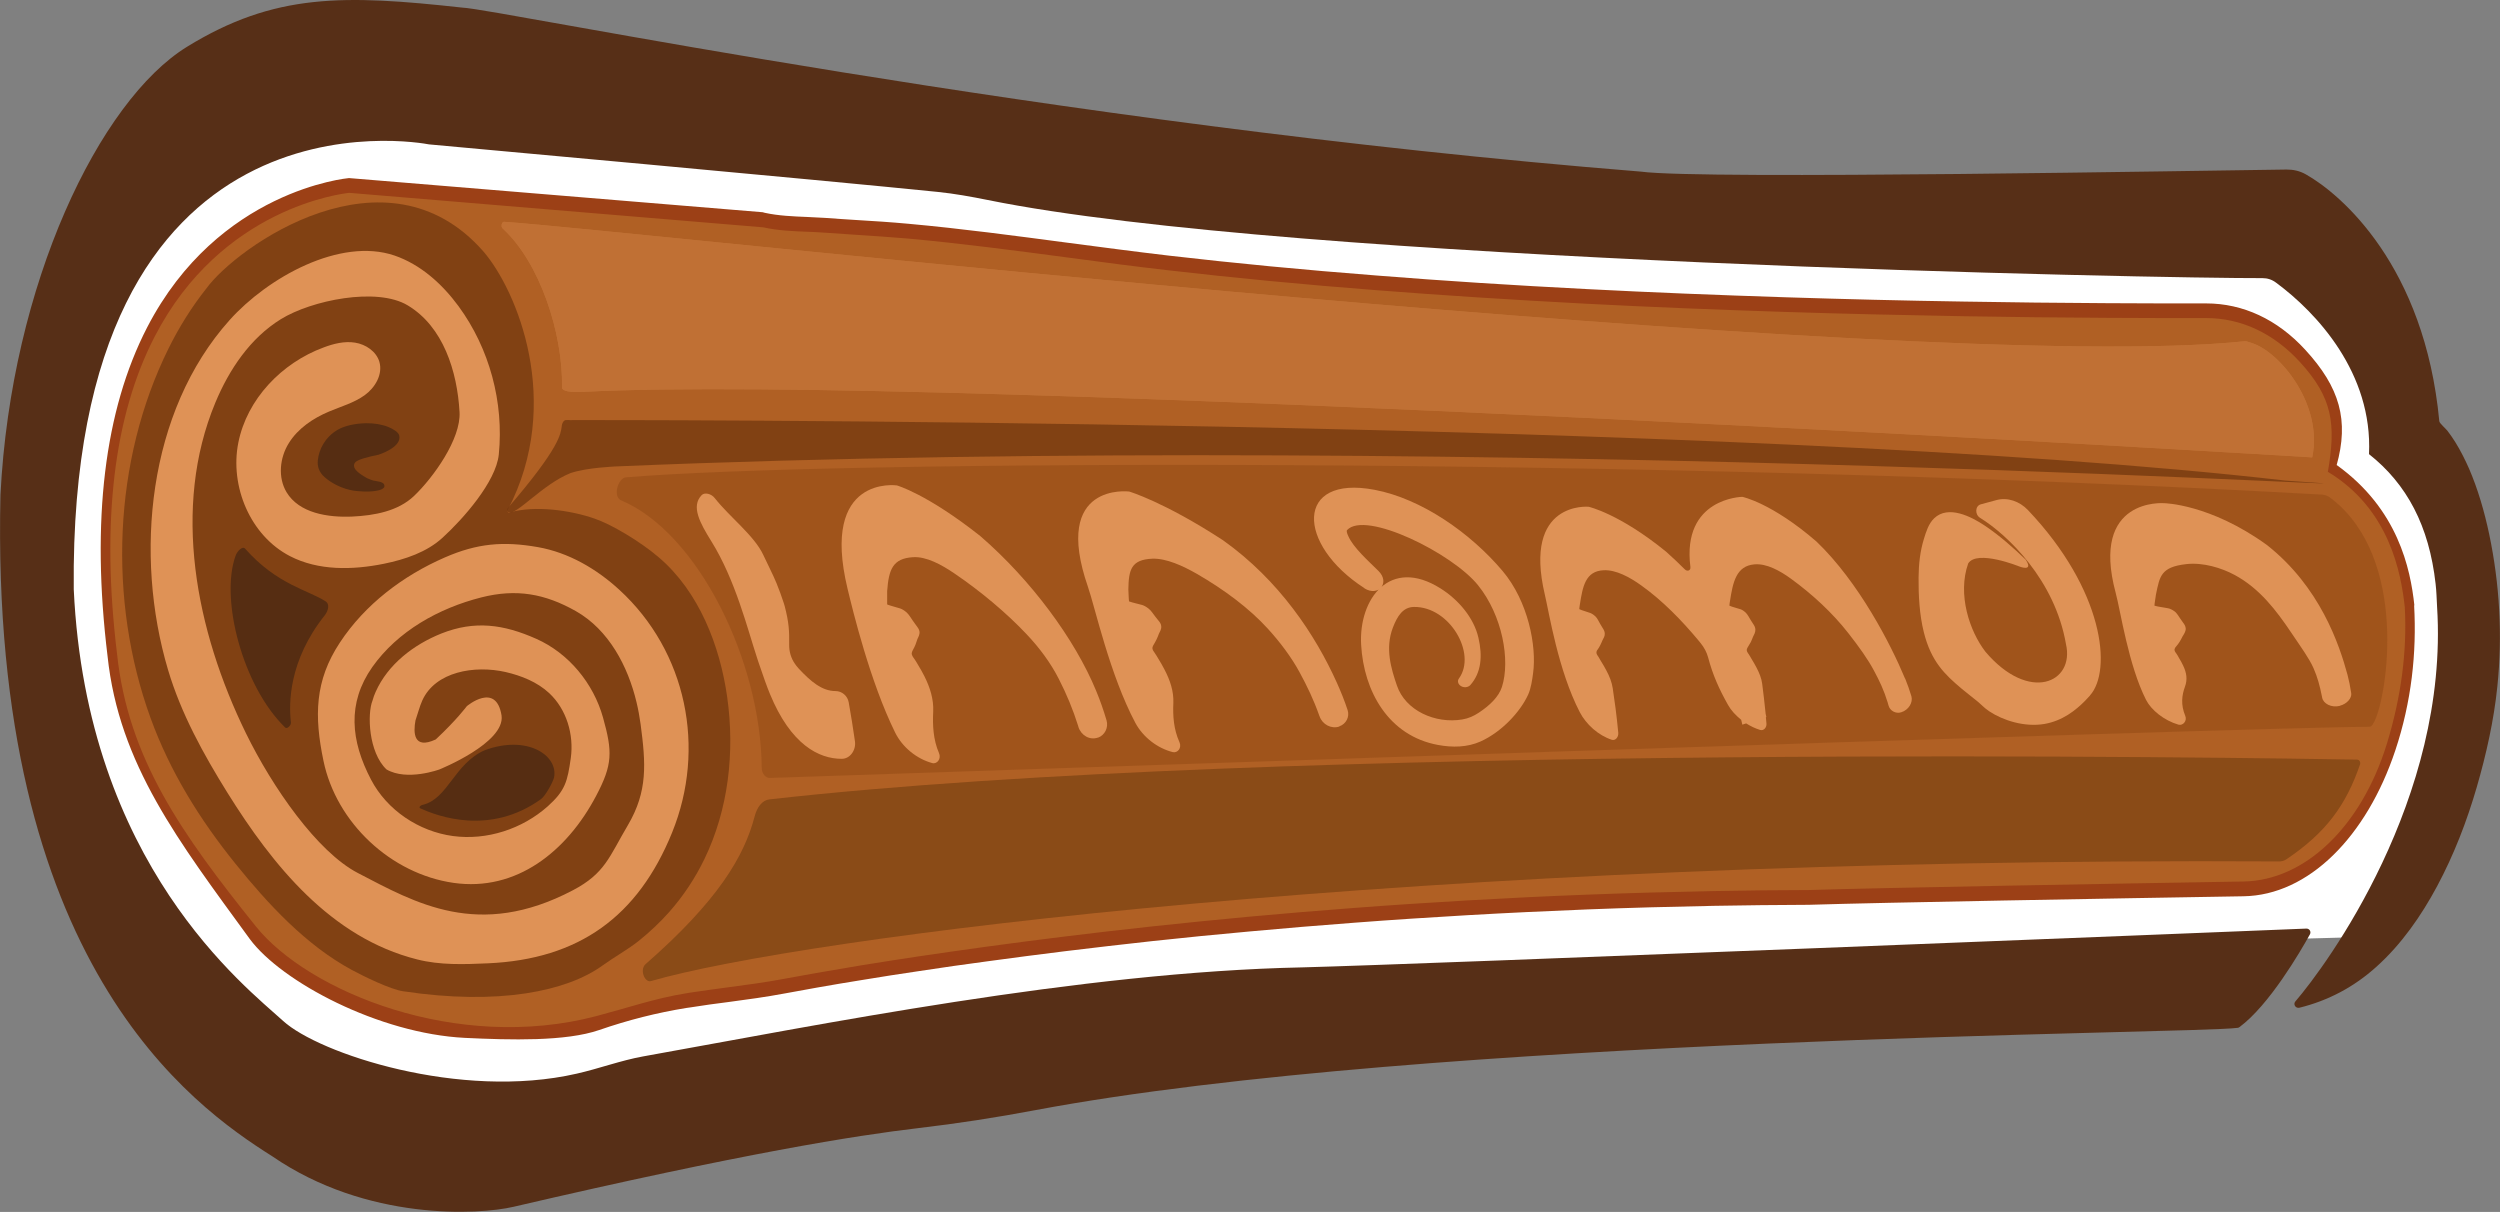 <?xml version="1.0" encoding="UTF-8"?>
<svg id="Camada_2" data-name="Camada 2" xmlns="http://www.w3.org/2000/svg" viewBox="0 0 216.62 105.01">
  <rect x="0" y="0" width="216.62" height="105.01" fill="#808080" stroke="none"/>
  <defs>
    <style>
      .cls-1 {
        opacity: .7;
      }

      .cls-2 {
        fill: #fff;
      }

      .cls-3 {
        fill: #9c4016;
      }

      .cls-4 {
        fill: #df9256;
      }

      .cls-5 {
        opacity: .6;
      }

      .cls-6 {
        fill: #7a4111;
      }

      .cls-7 {
        fill: #442511;
      }

      .cls-8 {
        opacity: .3;
      }

      .cls-9 {
        fill: #964c16;
      }

      .cls-10 {
        fill: #763a10;
        opacity: .8;
      }

      .cls-11 {
        fill: #b06024;
      }

      .cls-12 {
        fill: #e5975a;
      }

      .cls-13 {
        fill: #572f17;
      }
    </style>
  </defs>
  <g id="Camada_1-2" data-name="Camada 1">
    <g>
      <path class="cls-2" d="m211.37,52.74c.19,12.38-4.06,22.27-7.77,28.48l-3.59.1s-.04-.01-.06-.01c-.17.01-.38.02-.64.03-9.97.41-76.95,3.16-87.24,3.43-19.48.4-42.55,5.15-57.8,7.92-1.95.36-3.87.94-5.79,1.53-12.38,3.79-23.74.4-26.85-2.5-3.27-3.04-16.07-16.08-17.19-40.57C3.97,5.54,34.9,11.46,35.53,11.59h.02c.65.06,34.89,3.22,44.54,4.23,1.48.15,2.91.41,4.38.72,26.66,5.51,103.22,6.98,111.62,6.95.43,0,.83.12,1.21.42,5.72,4.3,12.46,13.18,13.95,26.77.07.69.11,1.39.12,2.07Z"/>
      <path class="cls-13" d="m198.89,86.77c2.66-3.08,13.32-17.55,12.28-34.16-.04-.67-.05-1.35-.13-2.02-.56-5.02-2.49-8.65-5.77-11.24.33-7.02-4.52-12.24-8.03-14.84-.38-.29-.77-.41-1.2-.41-8.31.03-84.06-1.4-110.45-6.77-1.45-.29-2.87-.55-4.33-.7-9.55-.98-43.43-4.06-44.09-4.12-.63-.12-31.23-5.89-30.78,38.55,1.11,23.86,14.9,34.44,18.14,37.4,3.08,2.82,15.33,6.89,25.44,4.57,1.94-.44,3.81-1.14,5.73-1.49,15.09-2.7,37.92-7.33,57.19-7.72,10.43-.27,79.8-3.07,86.95-3.36.27-.01.44.27.31.5-.86,1.55-3.54,6.14-6.11,8.04-.05.03-.09.06-.15.06-3.74.53-70.06.73-104.17,7.13-3.39.64-6.75,1.16-10.16,1.56-5.35.63-15.04,2.15-35.08,6.82-2.96.69-12.67,1.27-20.89-4.38C16.68,95.83-.89,83.47.04,42.88.96,24.59,8.63,8.71,16.21,4.05,23.79-.61,29.8-.47,40.06.66c3.07.12,50.6,10.07,102.12,14.21,5.17.72,49.61-.11,55.94-.18.59,0,1.13.11,1.68.42,3.02,1.7,10.29,7.89,11.56,21.39.02.18.57.65.7.82.24.32.47.64.68.98.46.74.85,1.52,1.2,2.31.78,1.81,1.33,3.73,1.74,5.66.91,4.33,1.17,8.81.71,13.21-.3,2.93-.96,5.88-1.78,8.71-.86,2.97-1.98,5.87-3.44,8.6-1.38,2.57-3.08,5.02-5.26,6.98-1.93,1.74-4.16,2.93-6.68,3.55-.32.07-.56-.3-.34-.55Z"/>
      <path class="cls-11" d="m30.27,16.05c-1.96-.16-4.55,1.08-6.24,1.88-4.72,2.25-8.47,6.08-10.88,10.69-1.79,3.43-2.86,7.19-3.43,11-.72,4.74-.88,9.81-.35,14.58,1.16,10.44,5.99,20.79,14.09,27.63,5.84,4.94,13.22,7.83,20.91,7.71,2.5-.04,4.99-.37,7.43-.92,2.75-.62,5.32-1.56,7.98-1.99,2.71-.43,5.42-.69,8.12-1.2.95-.18,1.91-.35,2.87-.52,1.31-.23,2.62-.45,3.92-.66,1.64-.27,3.28-.52,4.93-.77,1.96-.29,3.92-.58,5.88-.84,2.25-.31,4.51-.6,6.77-.88,2.53-.31,5.07-.6,7.6-.88,2.79-.3,5.59-.58,8.38-.84,3.04-.28,6.07-.53,9.11-.76,3.26-.24,6.52-.46,9.78-.65,3.46-.2,6.93-.36,10.39-.5,3.65-.14,7.3-.24,10.95-.31,2.75-.05,5.5-.08,8.25-.09,6.38-.21,26.92-.56,37.67-.74,5.44-.09,10.46-4.76,12.78-12.27,1.1-3.57,1.84-7.74,1.6-12.24-.4-3.65-1.59-8.36-6.68-11.91,1.09-4.12-.2-7.22-2.59-9.81-2.41-2.61-5.34-3.88-8.33-3.88-2.87,0-5.73,0-8.6-.02-4.16-.02-8.31-.07-12.47-.14-5.12-.09-10.23-.21-15.35-.37-5.75-.18-11.5-.41-17.25-.71-6.06-.31-12.11-.69-18.16-1.17-6.03-.47-12.06-1.03-18.09-1.73-7.53-.87-15.03-2.08-22.57-2.76-2.4-.22-4.81-.34-7.22-.51-1.73-.13-3.54-.07-5.26-.45-.04,0-.1-.04-.14-.04-5.17-.43-10.34-.85-15.51-1.28-4.43-.37-8.87-.73-13.3-1.1-2.27-.19-4.54-.37-6.8-.56-.07,0-.14-.01-.2-.02Z"/>
      <path class="cls-3" d="m209.2,52.45c-.34-3.18-1.42-8.34-6.72-12.15-.25.18-.51.4-.76.59,5.33,3.22,6.33,8.78,6.65,11.72.21,3.82-.32,7.83-1.56,11.86-2.21,7.15-7.08,11.82-12.41,11.91-11.36.19-31.35.54-37.68.74-2.74,0-5.5.04-8.25.09-3.68.07-7.36.17-10.95.31-3.47.13-6.93.3-10.4.5-3.26.19-6.52.4-9.78.65-3.04.23-6.08.48-9.11.76-2.8.26-5.6.54-8.39.84-2.54.27-5.07.57-7.61.88-2.26.28-4.52.57-6.77.88-1.96.27-3.92.55-5.88.84-1.64.25-3.29.5-4.93.77-1.31.22-2.62.44-3.93.67-.96.17-1.91.34-2.87.52-1.59.3-3.21.51-4.77.72-1.12.15-2.23.3-3.35.47l-.35.06c-2.56.41-5.05,1.26-7.7,1.96-12.1,3.19-24.99-2.14-29.51-7.77-6.39-7.97-11.07-14.53-12.03-23.63-1.38-11.36-.29-20.6,3.26-27.47,5.79-11.22,16.32-12.4,16.86-12.46l35.89,2.99c1.24.28,2.53.33,3.77.38.52.02,1.03.04,1.53.08.88.06,1.77.12,2.65.18,1.52.1,3.05.2,4.57.33,4.61.42,9.29,1.04,13.82,1.64,2.91.39,5.83.78,8.74,1.11,5.7.66,11.62,1.23,18.1,1.73,5.76.45,11.71.83,18.16,1.17,5.56.29,11.37.52,17.25.71,5.04.16,10.2.28,15.35.37,4.16.07,8.31.12,12.47.14,2.86.02,5.73.02,8.6.02h0c3.02,0,5.81,1.3,8.09,3.77,2.89,3.14,3.17,5.42,2.45,9.59.25-.19.51-.41.76-.59,1.09-3.89.3-6.75-2.73-10.04-2.41-2.62-5.38-4-8.57-4h0c-2.86,0-5.73,0-8.59-.02-4.15-.02-8.31-.07-12.46-.14-5.15-.08-10.31-.21-15.35-.37-5.88-.19-11.68-.42-17.24-.71-6.45-.33-12.39-.71-18.15-1.17-6.47-.5-12.38-1.07-18.08-1.73-2.91-.34-5.82-.73-8.73-1.11-4.53-.6-9.22-1.23-13.84-1.65-1.52-.14-3.05-.24-4.58-.33-.88-.06-1.76-.11-2.65-.18-.51-.03-1.03-.06-1.55-.08-1.22-.05-2.48-.1-3.67-.36-.08-.03-.14-.04-.18-.05l-35.85-2.96c-.11.01-11.33,1.02-17.49,12.94-3.7,7.17-4.86,16.75-3.43,28.48.99,9.38,6.17,16.06,12.33,24.52,2.75,3.71,11.2,8.19,18.63,8.56,3.95.19,8.74.32,11.64-.68,2.51-.87,5.02-1.5,7.54-1.91l.36-.05c1.11-.18,2.22-.33,3.33-.47,1.57-.21,3.2-.43,4.8-.73.95-.18,1.91-.35,2.86-.52,1.3-.23,2.61-.45,3.92-.66,1.64-.27,3.28-.53,4.93-.77,1.96-.3,3.91-.58,5.87-.84,2.25-.31,4.51-.6,6.76-.88,2.53-.31,5.07-.6,7.6-.88,2.79-.3,5.59-.58,8.38-.83,3.03-.28,6.07-.53,9.11-.76,3.26-.25,6.51-.46,9.77-.65,3.46-.2,6.92-.36,10.38-.5,3.59-.14,7.27-.24,10.94-.31,2.75-.05,5.5-.08,8.25-.09,6.33-.2,26.32-.55,37.68-.74,5.64-.09,10.66-5.17,13.15-12.64,1.4-4.2,1.86-8.46,1.63-12.56Z"/>
      <path class="cls-10" d="m44.16,44.4c2.2-.62,5.25-.2,7.37.54,1.5.52,3.93,1.97,5.55,3.35,3.5,2.98,5.31,7.7,5.93,12.11.67,4.74.12,9.72-1.98,14.05-.8,1.65-1.82,3.19-3.04,4.57-.81.91-1.7,1.75-2.65,2.51s-2.13,1.4-3.12,2.12c-3.08,2.24-9,3.49-17.3,2.24-1.12-.17-3.38-1.28-4.44-1.85-3.96-2.13-7.29-5.74-10.07-9.19-3.1-3.84-5.68-7.99-7.37-12.65-3.69-10.18-3.26-22.25,1.56-32,.91-1.84,2-3.59,3.27-5.19,2.65-3.66,15.59-12.81,24-3.24,2.9,3.34,6.99,13.09,2.13,22.41-.07.14.04.28.15.25Z"/>
      <g class="cls-1">
        <path class="cls-7" d="m33.06,42.4s.24-.1.25-.26c.02-.48-.74-.4-1.12-.55-.46-.18-.35-.13-.74-.37-.25-.16-.5-.34-.65-.54-.14-.18-.18-.41-.04-.59.16-.2.49-.29.79-.39.4-.12.83-.21,1.25-.3,0,0,2.06-.64,1.79-1.68-.08-.29-.55-.56-.91-.71-.58-.24-1.28-.35-1.96-.34-.88.02-1.82.19-2.48.58-1.08.64-1.6,1.69-1.7,2.61-.06.52.09,1.05.58,1.48.61.54,1.53,1.02,2.55,1.18.13.02.26.03.39.04,1.43.13,2-.16,2-.16Z"/>
      </g>
      <g class="cls-1">
        <path class="cls-7" d="m25.21,62.59c-.2-1.63-.19-5.35,2.92-9.26.35-.44.42-.99.12-1.2-1.46-.98-4.23-1.44-7.01-4.59-.22-.25-.68.19-.83.62-1.35,3.74.61,11.3,4.3,14.88.16.16.53-.18.5-.45Z"/>
      </g>
      <g class="cls-1">
        <path class="cls-7" d="m36.44,70.05c1.47.67,6.01,2.38,10.44-.81.41-.3,1.06-1.54,1.13-1.88.37-1.91-2.34-3.72-6.02-2.35-2.62,1.15-3.17,4.19-5.34,4.72-.26.06-.4.24-.21.33Z"/>
      </g>
      <g class="cls-8">
        <path class="cls-12" d="m200.34,39.63s-118.76-7.27-149.78-5.68c-1.08.06-1.87-.03-1.86-.39.08-4.69-1.92-10.81-5.14-13.76-.19-.17-.08-.6.13-.58,10.48.69,122.34,13.34,150.8,10.35.15-.02.27.05.42.09,2.53.64,6.41,5.36,5.44,9.96Z"/>
        <path class="cls-12" d="m200.34,39.63s-118.76-7.27-149.78-5.68c-1.08.06-1.87-.03-1.86-.39.08-4.69-1.92-10.81-5.14-13.76-.19-.17-.08-.6.13-.58,10.48.69,122.34,13.34,150.8,10.35.15-.02.27.05.42.09,2.53.64,6.41,5.36,5.44,9.96Z"/>
      </g>
      <g class="cls-5">
        <path class="cls-9" d="m201.29,42.86c-59.52-3.32-129.17-2.99-147.06-1.5-.67.06-1.17,1.67-.4,2,6.66,2.81,12.1,13.92,12.17,23.16,0,.53.35.9.71.89,9.74-.31,128.85-4.41,138.38-4.43.37,0,.41,0,.66-.49,1.11-2.23,2.96-14.06-3.71-19.27-.29-.23-.5-.34-.76-.35Z"/>
      </g>
      <g class="cls-1">
        <path class="cls-6" d="m204.49,66.23c.07-.19-.05-.4-.25-.41-6.77-.12-93.52-1.55-137.6,3.45-.58.07-1.05.66-1.26,1.5-.89,3.4-3.14,7.26-9.44,12.77-.54.47-.08,1.62.46,1.47,12.59-3.66,65.98-10.8,141.11-10.37.2,0,.41-.06.58-.17,3.46-2.32,5.19-4.71,6.4-8.23Z"/>
      </g>
      <g>
        <path class="cls-4" d="m65.69,57.29c-.03-.09-.06-.18-.09-.28-.83-2.51-1.88-6.77-3.97-10.12-.97-1.56-1.78-3.02-.83-3.99.25-.26.84-.13,1.14.27,1.28,1.63,3.43,3.25,4.2,4.92.36.79.8,1.61,1.15,2.46.23.57.44,1.14.63,1.73.03.09.05.18.08.27.35,1.35.4,2.12.38,3.31-.01.59.16,1.18.5,1.66.05.07.08.11.13.18.09.13.27.3.28.32.94.99,1.91,1.86,3.11,1.86.55,0,1.04.41,1.14.98.23,1.33.34,1.98.54,3.37.11.77-.43,1.53-1.15,1.52-1.96,0-4.4-1.2-6.22-5.63-.22-.53-.58-1.52-1.02-2.83Z"/>
        <path class="cls-4" d="m95.13,63.91h0c-.71.25-1.46-.19-1.69-.93,0-.03-.02-.05-.02-.08-.45-1.43-1-2.75-1.67-4.06-.7-1.38-1.67-2.7-2.83-3.92-1.72-1.82-3.99-3.72-6.19-5.21-1.14-.78-2.47-1.51-3.63-1.43-1.76.11-2.09,1.08-2.23,2.94,0,.02,0,1.12,0,1.15.01.03.52.17.54.18.51.17.66.11,1.14.51.11.1.21.23.3.36.18.26.34.52.53.76.13.17.26.34.29.53.04.26-.09.47-.18.67-.07.16-.08.28-.17.49-.06.15-.14.31-.22.45-.04.08-.09.17-.1.26-.02.2.12.36.23.52.11.15.21.33.31.5.2.33.39.66.56,1,.48.96.81,1.98.76,3.06-.06,1.18,0,2.43.5,3.59.22.5-.17.98-.58.87-1.33-.36-2.58-1.35-3.22-2.65-2.17-4.4-3.66-10.54-4.12-12.45-2.39-9.91,4.27-8.96,4.27-8.96,0,0,2.59.72,7.22,4.38,4.39,3.79,8.21,8.95,10.04,13.4.35.84.65,1.69.91,2.58.18.62-.15,1.29-.75,1.5Z"/>
        <path class="cls-4" d="m118.22,50.96c-5.9-3.8-6.02-9.83.88-8.52,4.06.77,8.31,3.73,11.1,7.04,2.21,2.62,2.96,6.5,2.64,8.84-.07.54-.18,1.33-.43,1.87-.69,1.51-2.31,3.24-4.13,4.06-1.14.51-2.43.53-3.67.3-4.32-.79-6.44-4.67-6.67-8.67-.23-4,2.5-7.65,6.87-4.9,1.58.99,2.9,2.57,3.29,4.27.38,1.62.24,3.05-.7,4.11-.19.21-.56.25-.82.08-.26-.16-.32-.46-.16-.66,1.55-2.15-.81-6.23-3.9-6.19-.97.01-1.45.81-1.83,1.79-.69,1.8-.15,3.56.35,5.02.74,2.18,3.33,3.33,5.66,2.94.55-.09,1-.3,1.44-.59.92-.61,1.72-1.36,2-2.23.74-2.31.04-6.19-2.07-8.81-2.21-2.76-9.76-6.51-11.35-4.78-.07.08,0,.3.12.55.44.98,1.7,2.1,2.6,2.99,1.04,1.03,0,2.26-1.21,1.51h0Z"/>
        <path class="cls-4" d="m165.06,58.78c-1.23-2.97-4.01-8.35-7.66-11.85-3.88-3.36-6.43-3.88-6.43-3.88,0,0-5.26.08-4.5,6.08.04.31-.27.43-.5.19-.52-.52-1.06-1.03-1.61-1.52-4.05-3.3-6.71-3.89-6.71-3.89,0,0-5.72-.53-3.79,7.63.37,1.57,1.15,6.54,3.02,10.16.55,1.07,1.63,2.03,2.78,2.4.3.1.59-.22.56-.6-.15-1.58-.31-2.74-.48-3.86-.08-.53-.28-1.04-.55-1.54-.13-.26-.29-.52-.45-.78-.08-.13-.16-.28-.24-.41-.09-.13-.2-.27-.17-.43.01-.08.06-.15.11-.21.08-.12.16-.24.22-.37.1-.18.12-.28.19-.42.09-.18.22-.36.2-.6-.01-.18-.1-.34-.2-.49-.14-.21-.25-.43-.38-.66-.06-.11-.13-.22-.22-.31-.38-.35-.52-.31-.95-.47-.02,0-.45-.15-.46-.17-.01-.02.05-.37.05-.39.25-1.56.47-2.91,2.07-2.98,1.06-.05,2.25.6,3.23,1.3,1.88,1.34,3.55,3.07,4.95,4.75.07.09.15.18.22.27.31.38.53.81.64,1.22.41,1.55.96,2.76,1.73,4.13.26.47.67.91,1.14,1.29.03.14.07.27.1.42.13-.04.2-.07.33-.11.38.24.79.44,1.22.57.3.09.57-.22.54-.55-.02-.19-.04-.38-.05-.56.01,0,.02,0,.04-.01-.02-.09-.04-.19-.06-.28-.1-1.01-.2-1.8-.3-2.6-.06-.48-.25-.94-.5-1.42-.13-.24-.27-.5-.43-.75-.08-.13-.15-.27-.24-.4-.09-.13-.2-.26-.16-.43.02-.08.07-.15.11-.22.08-.12.16-.26.23-.39.1-.19.12-.3.19-.45.09-.19.22-.39.21-.65-.01-.19-.1-.35-.2-.49-.15-.21-.26-.43-.4-.65-.07-.11-.14-.22-.23-.31-.38-.35-.52-.3-.96-.45-.02,0-.45-.14-.46-.16-.01-.02.04-.38.05-.4.25-1.61.53-3.05,2.12-3.18,1.05-.09,2.21.55,3.17,1.25,1.84,1.34,3.58,2.94,4.97,4.72.94,1.2,1.7,2.27,2.21,3.23.49.91.87,1.71,1.19,2.76.03.09.06.19.08.28.12.44.62.73,1.09.58h0c.65-.2,1.04-.85.89-1.39-.16-.54-.34-1.03-.54-1.53Z"/>
        <path class="cls-4" d="m181.1,60.26c-.14.15-.29.31-.44.47-.79.8-1.94,1.73-3.52,2-1.72.29-3.57-.3-4.78-1.1-.44-.29-.72-.62-1.07-.9-.46-.37-.9-.71-1.31-1.05-1.5-1.26-2.65-2.38-3.28-4.88-.39-1.54-.47-3.25-.46-4.75.01-1.15.13-2.29.47-3.38.18-.58.39-1.29.88-1.76,1.22-1.17,3.2-.16,4.41.65,1.32.89,2.45,1.91,3.51,2.92.75,1.12-.55.6-.55.6,0,0-3.65-1.48-4.42-.26-.95,2.69.12,5.88,1.5,7.66,3.78,4.45,7.75,2.68,6.97-.68-.96-5.55-5.06-9.46-7.44-10.93-.47-.29-.43-1.04.06-1.17.55-.15.82-.22,1.36-.37.95-.26,2,.1,2.73.87,6.57,6.92,7.31,13.9,5.37,16.06Z"/>
        <path class="cls-4" d="m116.06,62.95h0c-.71.24-1.48-.18-1.72-.88,0-.02-.02-.05-.03-.07-.47-1.34-1.05-2.55-1.72-3.78-.7-1.28-1.64-2.54-2.73-3.74-1.62-1.78-3.79-3.39-6.14-4.75-1.22-.7-2.68-1.37-3.88-1.32-1.83.08-2.04.96-2.07,2.65,0,.02.04,1.02.06,1.05.02.02.53.16.55.16.52.15.67.1,1.15.47.12.09.21.21.3.32.18.24.34.47.53.69.13.15.25.32.26.51.03.26-.12.47-.21.67-.07.16-.09.27-.2.48-.07.15-.16.3-.24.44-.05.08-.1.16-.11.25-.03.2.11.35.21.5.11.15.2.32.3.48.19.31.38.63.54.95.47.9.8,1.86.76,2.87-.05,1.11.02,2.29.53,3.41.22.49-.16.96-.58.86-1.34-.34-2.58-1.3-3.24-2.53-2.22-4.17-3.5-10.04-4.11-11.79-3.16-9.11,3.57-8.26,3.57-8.26,0,0,2.99.87,8.13,4.22,4.88,3.47,8.01,8.22,9.86,12.33.35.78.67,1.56.94,2.39.19.58-.13,1.21-.73,1.41Z"/>
        <path class="cls-4" d="m202.75,61.16h0c-.74.19-1.44-.19-1.54-.71,0-.02,0-.04-.01-.06-.2-1-.39-1.7-.74-2.5-.37-.84-1.08-1.81-1.94-3.09-1.28-1.9-2.72-3.81-4.89-4.98-1.13-.61-2.74-1.11-4.2-.94-2.22.25-2.29,1.07-2.62,2.63,0,.02-.15.95-.13.97.01.02.54.12.57.12.54.11.72.05,1.18.38.11.08.19.19.27.3.16.22.29.45.46.67.12.15.22.32.23.52,0,.27-.16.48-.28.68-.09.16-.12.26-.25.46-.08.14-.19.27-.29.39-.06.07-.12.14-.14.22-.05.16.06.29.15.41.09.12.15.25.22.37.14.23.27.46.37.68.29.61.39,1.19.15,1.83-.26.71-.38,1.54.03,2.52.18.43-.2.87-.59.76-1.24-.36-2.36-1.26-2.81-2.15-1.53-3.02-2.2-7.67-2.63-9.27-2.23-8.29,4.19-7.77,4.19-7.77,0,0,3.97.05,8.91,3.62,4.61,3.63,6.28,8.63,6.99,11.26.13.5.23.99.32,1.59.06.41-.36.92-.98,1.08Z"/>
      </g>
      <path class="cls-10" d="m49.53,36.4s101.44-.21,148.48,5.24c21.81,1.5-68.79-4.45-144.74-1.22-.08.02-2.34.08-3.83.57-2.44.98-4.65,3.64-5.35,3.41-.15-.05-.21-.24-.1-.37,4.58-5.31,4.58-6.46,4.68-7.07.01-.09.02-.36.25-.53.09-.07.61-.02.61-.02Z"/>
      <path class="cls-4" d="m58.24,72.13c-2.96,7.29-8.07,10.99-15.97,11.34-2.05.09-4.14.17-6.13-.34-7.48-1.88-12.52-8.17-16.42-14.42-2.09-3.36-4.03-6.87-5.16-10.67-2.95-9.93-1.77-22.37,5.33-30.3,3.3-3.69,9.58-7.2,14.29-5.6,2.27.78,4.13,2.46,5.55,4.39,2.69,3.67,3.94,8.34,3.49,12.85-.24,2.37-3.1,5.59-4.86,7.2-1.38,1.27-3.25,1.89-5.1,2.27-2.72.55-5.67.61-8.13-.66-3.45-1.78-5.23-6.06-4.48-9.83.75-3.78,3.76-6.91,7.38-8.25.87-.33,1.82-.57,2.74-.42.93.15,1.83.76,2.1,1.65.32,1.09-.36,2.25-1.28,2.91-.92.66-2.04.97-3.08,1.41-1.38.58-2.69,1.46-3.48,2.73-.79,1.26-.97,2.97-.2,4.26,1.09,1.81,3.56,2.2,5.68,2.11,1.92-.09,3.97-.46,5.36-1.78,1.68-1.6,4.08-4.95,3.95-7.27-.2-3.56-1.42-7.41-4.49-9.25-2.68-1.61-8.35-.44-11,1.2-2.65,1.64-4.47,4.35-5.67,7.23-3.79,9.11-1.7,19.74,2.65,28.64,2.3,4.7,6.18,10.28,9.69,12.11,4.99,2.59,10.46,5.8,18.64,1.5,2.8-1.47,3.15-2.91,4.76-5.63,1.74-2.95,1.56-5.34,1.11-8.75-.09-.64-.2-1.27-.35-1.89-.75-3.16-2.42-6.3-5.25-7.91-2.7-1.53-5.18-1.96-8.19-1.2-3.71.94-7.26,2.93-9.46,6.04-2.19,3.12-1.88,6.38-.1,9.77,1.38,2.63,4.13,4.47,7.08,4.87,2.94.4,6.02-.61,8.23-2.58,1.52-1.37,1.7-2.15,1.99-4.18.28-2.02-.36-4.21-1.87-5.62-1.03-.96-2.4-1.51-3.78-1.83-2.69-.61-6.09-.04-7.22,2.47-.24.54-.39,1.15-.59,1.73-.19,1.04-.19,2.55,1.76,1.64,1.82-1.7,2.69-2.88,2.69-2.88,0,0,2.54-2.15,3.01.81.33,2.37-5.38,4.67-5.38,4.67,0,0-2.81,1.04-4.59,0-1.56-1.48-1.68-4.82-1.21-5.97.07-.26.16-.51.27-.75,1.06-2.38,3.28-4.09,5.7-5.06,2.88-1.14,5.37-.8,8.21.46,2.82,1.25,4.96,3.86,5.79,6.82.83,2.97.84,4.07-.59,6.78-2.54,4.83-6.92,8.33-12.36,7.55-5.43-.78-10.16-5.21-11.27-10.57-.81-3.88-.76-6.95,1.42-10.25,2.18-3.31,5.47-5.8,9.1-7.38,2.8-1.22,5.06-1.42,8.07-.89,2.65.47,5.07,1.88,7.05,3.7,5.83,5.35,7.53,13.73,4.57,21.02Z"/>
    </g>
  </g>
</svg>